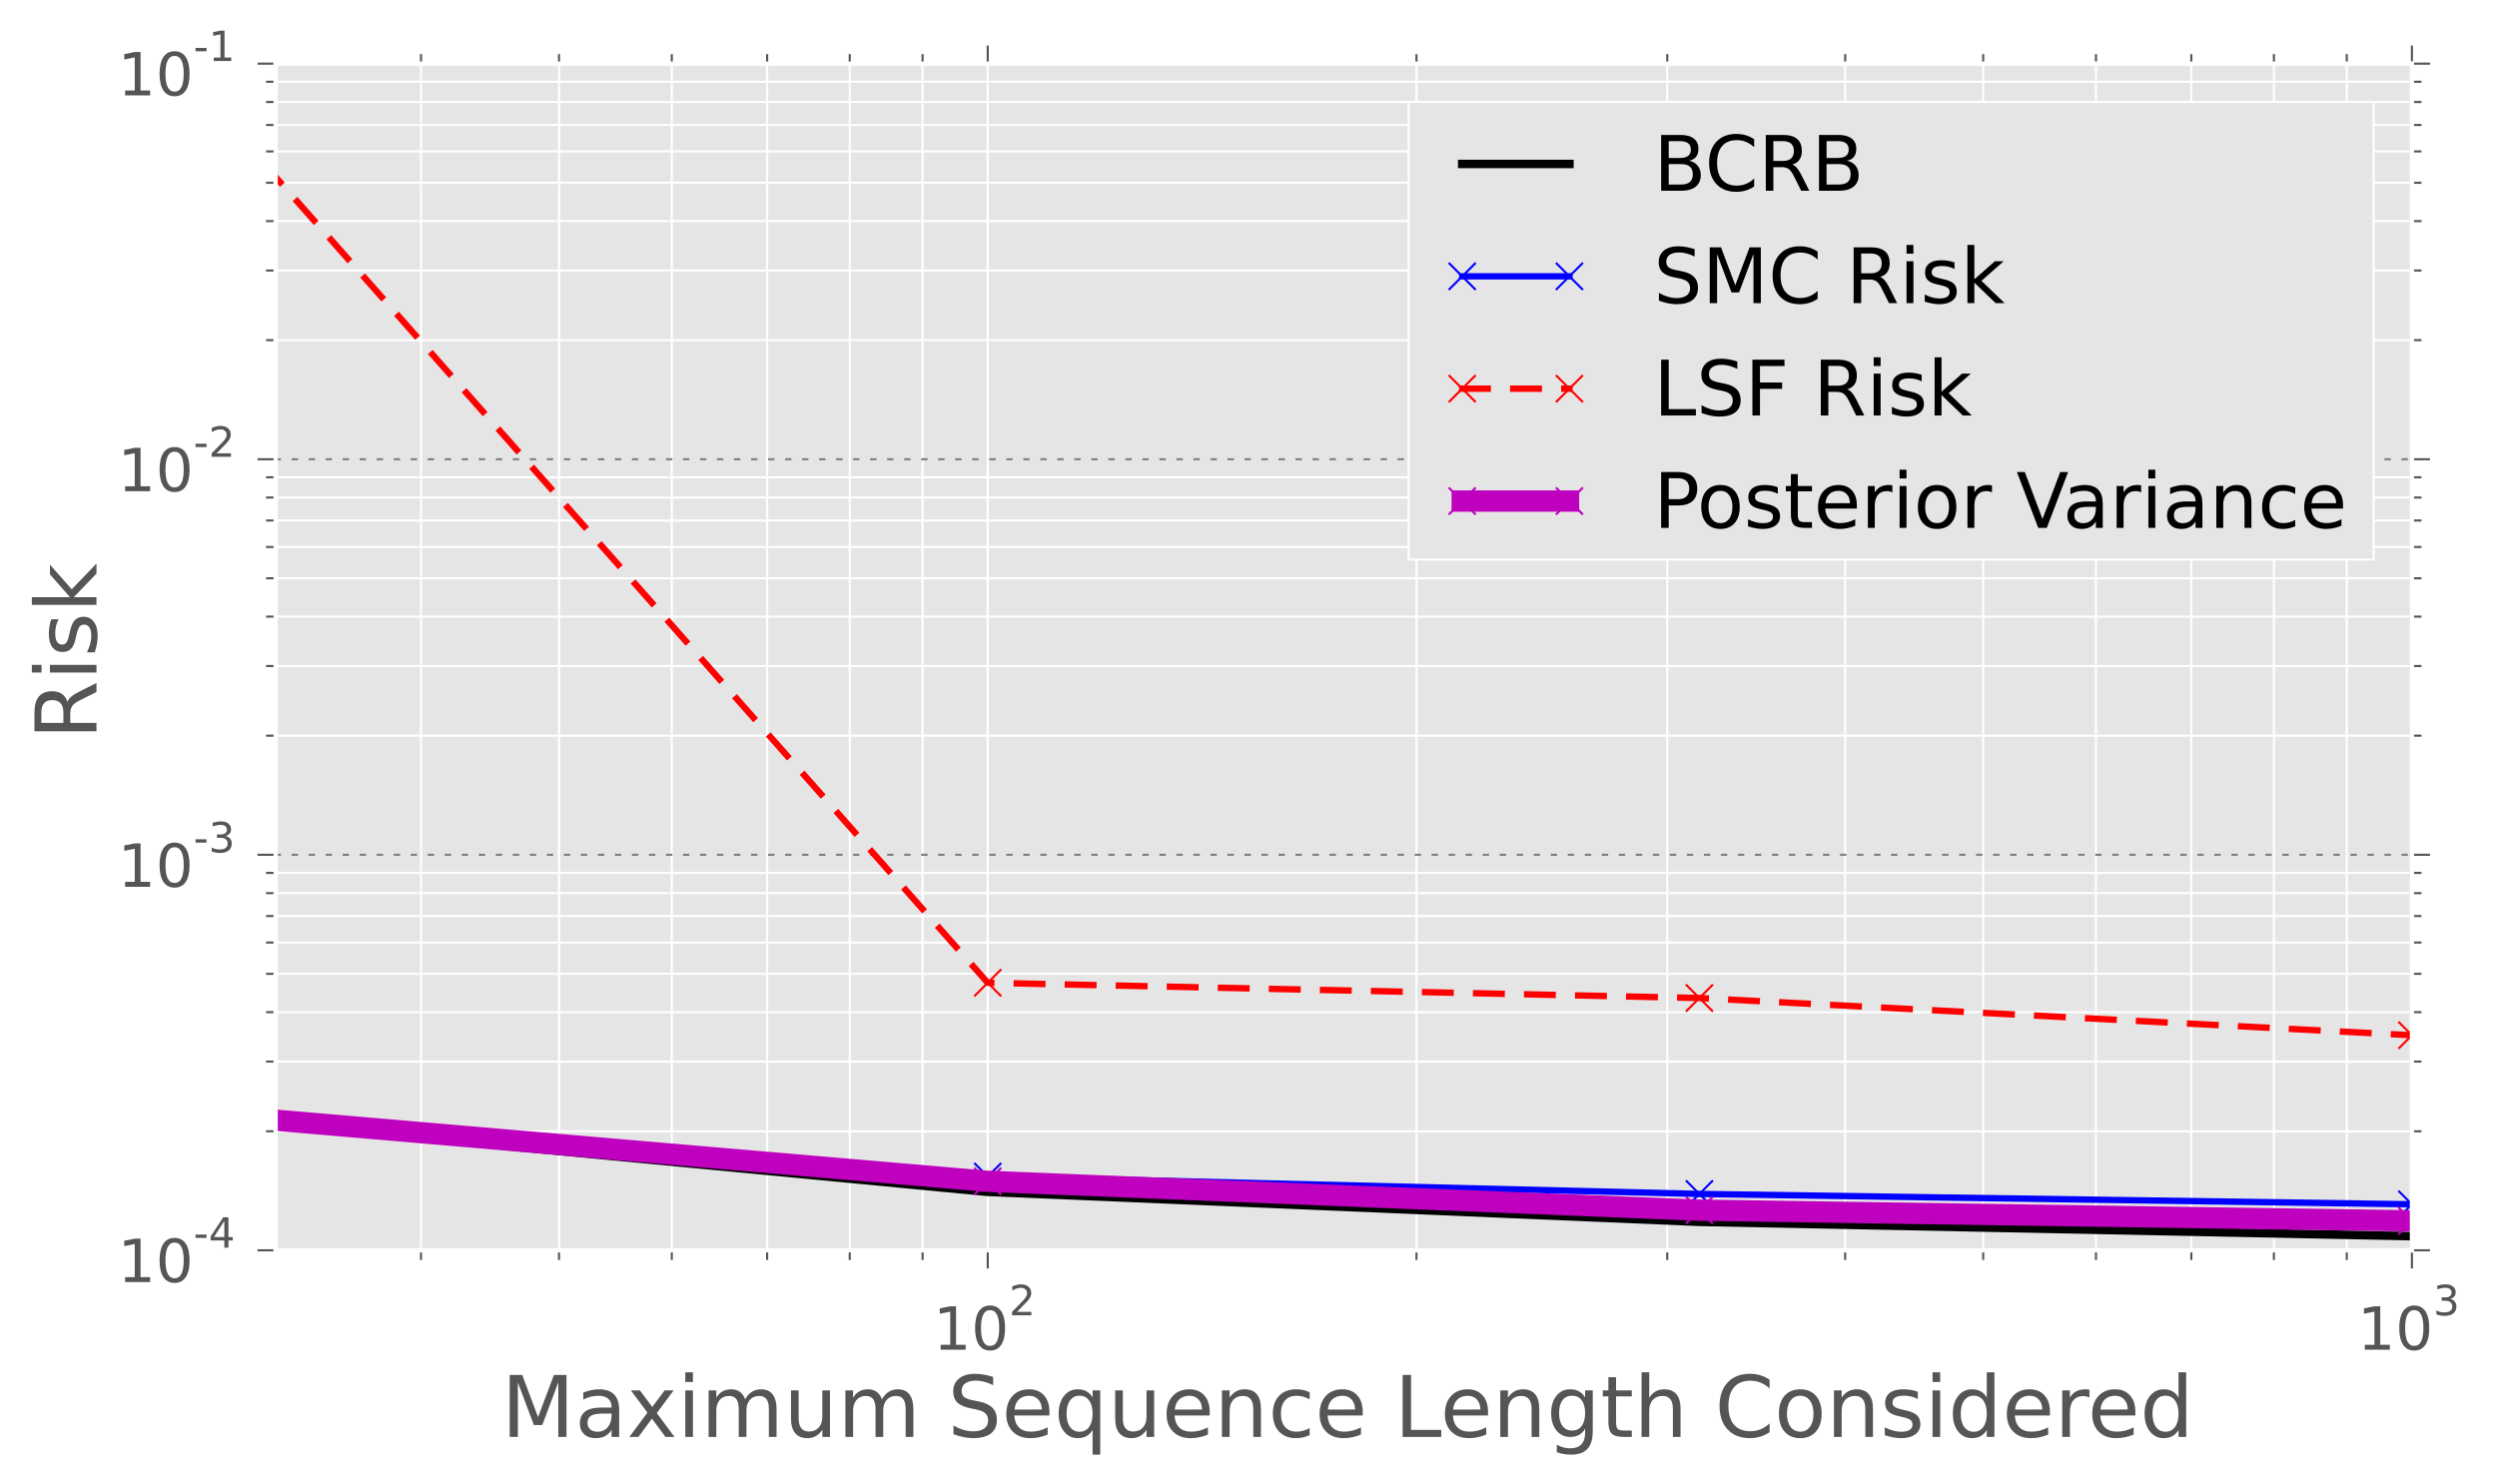 <?xml version="1.0" encoding="utf-8" standalone="no"?>
<!DOCTYPE svg PUBLIC "-//W3C//DTD SVG 1.1//EN"
  "http://www.w3.org/Graphics/SVG/1.1/DTD/svg11.dtd">
<!-- Created with matplotlib (http://matplotlib.org/) -->
<svg height="349pt" version="1.1" viewBox="0 0 587 349" width="587pt" xmlns="http://www.w3.org/2000/svg" xmlns:xlink="http://www.w3.org/1999/xlink">
 <defs>
  <style type="text/css">
*{stroke-linecap:square;stroke-linejoin:round;}
  </style>
 </defs>
 <g id="figure_1">
  <g id="patch_1">
   <path d="
M0 349.206
L587.011 349.206
L587.011 0
L0 0
z
" style="fill:#ffffff;"/>
  </g>
  <g id="axes_1">
   <g id="patch_2">
    <path d="
M64.801 293.97
L567.001 293.97
L567.001 14.97
L64.801 14.97
z
" style="fill:#e5e5e5;"/>
   </g>
   <g id="matplotlib.axis_1">
    <g id="xtick_1">
     <g id="line2d_1">
      <path clip-path="url(#p908c00938f)" d="
M232.201 293.97
L232.201 14.97" style="fill:none;stroke:#ffffff;stroke-width:0.5;"/>
     </g>
     <g id="line2d_2">
      <defs>
       <path d="
M0 0
L0 4" id="m7433545468" style="stroke:#555555;stroke-linecap:butt;stroke-width:0.5;"/>
      </defs>
      <g>
       <use style="fill:#555555;stroke:#555555;stroke-linecap:butt;stroke-width:0.5;" x="232.201" xlink:href="#m7433545468" y="293.97"/>
      </g>
     </g>
     <g id="line2d_3">
      <defs>
       <path d="
M0 0
L0 -4" id="maa4ac689f6" style="stroke:#555555;stroke-linecap:butt;stroke-width:0.5;"/>
      </defs>
      <g>
       <use style="fill:#555555;stroke:#555555;stroke-linecap:butt;stroke-width:0.5;" x="232.201" xlink:href="#maa4ac689f6" y="14.97"/>
      </g>
     </g>
     <g id="text_1">
      <!-- $\mathdefault{10^{2}}$ -->
      <defs>
       <path d="
M12.406 8.297
L28.516 8.297
L28.516 63.922
L10.984 60.406
L10.984 69.391
L28.422 72.906
L38.281 72.906
L38.281 8.297
L54.391 8.297
L54.391 0
L12.406 0
z
" id="DejaVuSans-31"/>
       <path d="
M31.781 66.406
Q24.172 66.406 20.328 58.906
Q16.5 51.422 16.5 36.375
Q16.5 21.391 20.328 13.891
Q24.172 6.391 31.781 6.391
Q39.453 6.391 43.281 13.891
Q47.125 21.391 47.125 36.375
Q47.125 51.422 43.281 58.906
Q39.453 66.406 31.781 66.406
M31.781 74.219
Q44.047 74.219 50.516 64.516
Q56.984 54.828 56.984 36.375
Q56.984 17.969 50.516 8.266
Q44.047 -1.422 31.781 -1.422
Q19.531 -1.422 13.062 8.266
Q6.594 17.969 6.594 36.375
Q6.594 54.828 13.062 64.516
Q19.531 74.219 31.781 74.219" id="DejaVuSans-30"/>
       <path d="
M19.188 8.297
L53.609 8.297
L53.609 0
L7.328 0
L7.328 8.297
Q12.938 14.109 22.625 23.891
Q32.328 33.688 34.812 36.531
Q39.547 41.844 41.422 45.531
Q43.312 49.219 43.312 52.781
Q43.312 58.594 39.234 62.25
Q35.156 65.922 28.609 65.922
Q23.969 65.922 18.812 64.312
Q13.672 62.703 7.812 59.422
L7.812 69.391
Q13.766 71.781 18.938 73
Q24.125 74.219 28.422 74.219
Q39.75 74.219 46.484 68.547
Q53.219 62.891 53.219 53.422
Q53.219 48.922 51.531 44.891
Q49.859 40.875 45.406 35.406
Q44.188 33.984 37.641 27.219
Q31.109 20.453 19.188 8.297" id="DejaVuSans-32"/>
      </defs>
      <g style="fill:#555555;" transform="translate(219.391 317.65)scale(0.14 -0.14)">
       <use transform="translate(0.0 2.234)" xlink:href="#DejaVuSans-31"/>
       <use transform="translate(63.623 2.234)" xlink:href="#DejaVuSans-30"/>
       <use transform="translate(127.246 60.047)scale(0.7)" xlink:href="#DejaVuSans-32"/>
      </g>
     </g>
    </g>
    <g id="xtick_2">
     <g id="line2d_4">
      <path clip-path="url(#p908c00938f)" d="
M567.001 293.97
L567.001 14.97" style="fill:none;stroke:#ffffff;stroke-width:0.5;"/>
     </g>
     <g id="line2d_5">
      <g>
       <use style="fill:#555555;stroke:#555555;stroke-linecap:butt;stroke-width:0.5;" x="567.001" xlink:href="#m7433545468" y="293.97"/>
      </g>
     </g>
     <g id="line2d_6">
      <g>
       <use style="fill:#555555;stroke:#555555;stroke-linecap:butt;stroke-width:0.5;" x="567.001" xlink:href="#maa4ac689f6" y="14.97"/>
      </g>
     </g>
     <g id="text_2">
      <!-- $\mathdefault{10^{3}}$ -->
      <defs>
       <path d="
M40.578 39.312
Q47.656 37.797 51.625 33
Q55.609 28.219 55.609 21.188
Q55.609 10.406 48.188 4.484
Q40.766 -1.422 27.094 -1.422
Q22.516 -1.422 17.656 -0.516
Q12.797 0.391 7.625 2.203
L7.625 11.719
Q11.719 9.328 16.594 8.109
Q21.484 6.891 26.812 6.891
Q36.078 6.891 40.938 10.547
Q45.797 14.203 45.797 21.188
Q45.797 27.641 41.281 31.266
Q36.766 34.906 28.719 34.906
L20.219 34.906
L20.219 43.016
L29.109 43.016
Q36.375 43.016 40.234 45.922
Q44.094 48.828 44.094 54.297
Q44.094 59.906 40.109 62.906
Q36.141 65.922 28.719 65.922
Q24.656 65.922 20.016 65.031
Q15.375 64.156 9.812 62.312
L9.812 71.094
Q15.438 72.656 20.344 73.438
Q25.25 74.219 29.594 74.219
Q40.828 74.219 47.359 69.109
Q53.906 64.016 53.906 55.328
Q53.906 49.266 50.438 45.094
Q46.969 40.922 40.578 39.312" id="DejaVuSans-33"/>
      </defs>
      <g style="fill:#555555;" transform="translate(554.191 317.65)scale(0.14 -0.14)">
       <use transform="translate(0.0 2.234)" xlink:href="#DejaVuSans-31"/>
       <use transform="translate(63.623 2.234)" xlink:href="#DejaVuSans-30"/>
       <use transform="translate(127.246 60.047)scale(0.7)" xlink:href="#DejaVuSans-33"/>
      </g>
     </g>
    </g>
    <g id="xtick_3">
     <g id="line2d_7">
      <path clip-path="url(#p908c00938f)" d="
M98.971 293.97
L98.971 14.97" style="fill:none;stroke:#ffffff;stroke-width:0.5;"/>
     </g>
     <g id="line2d_8">
      <defs>
       <path d="
M0 0
L0 2" id="m606de29a69" style="stroke:#555555;stroke-linecap:butt;stroke-width:0.5;"/>
      </defs>
      <g>
       <use style="fill:#555555;stroke:#555555;stroke-linecap:butt;stroke-width:0.5;" x="98.971" xlink:href="#m606de29a69" y="293.97"/>
      </g>
     </g>
     <g id="line2d_9">
      <defs>
       <path d="
M0 0
L0 -2" id="m02d532bcfb" style="stroke:#555555;stroke-linecap:butt;stroke-width:0.5;"/>
      </defs>
      <g>
       <use style="fill:#555555;stroke:#555555;stroke-linecap:butt;stroke-width:0.5;" x="98.971" xlink:href="#m02d532bcfb" y="14.97"/>
      </g>
     </g>
    </g>
    <g id="xtick_4">
     <g id="line2d_10">
      <path clip-path="url(#p908c00938f)" d="
M131.416 293.97
L131.416 14.97" style="fill:none;stroke:#ffffff;stroke-width:0.5;"/>
     </g>
     <g id="line2d_11">
      <g>
       <use style="fill:#555555;stroke:#555555;stroke-linecap:butt;stroke-width:0.5;" x="131.416" xlink:href="#m606de29a69" y="293.97"/>
      </g>
     </g>
     <g id="line2d_12">
      <g>
       <use style="fill:#555555;stroke:#555555;stroke-linecap:butt;stroke-width:0.5;" x="131.416" xlink:href="#m02d532bcfb" y="14.97"/>
      </g>
     </g>
    </g>
    <g id="xtick_5">
     <g id="line2d_13">
      <path clip-path="url(#p908c00938f)" d="
M157.926 293.97
L157.926 14.97" style="fill:none;stroke:#ffffff;stroke-width:0.5;"/>
     </g>
     <g id="line2d_14">
      <g>
       <use style="fill:#555555;stroke:#555555;stroke-linecap:butt;stroke-width:0.5;" x="157.926" xlink:href="#m606de29a69" y="293.97"/>
      </g>
     </g>
     <g id="line2d_15">
      <g>
       <use style="fill:#555555;stroke:#555555;stroke-linecap:butt;stroke-width:0.5;" x="157.926" xlink:href="#m02d532bcfb" y="14.97"/>
      </g>
     </g>
    </g>
    <g id="xtick_6">
     <g id="line2d_16">
      <path clip-path="url(#p908c00938f)" d="
M180.34 293.97
L180.34 14.97" style="fill:none;stroke:#ffffff;stroke-width:0.5;"/>
     </g>
     <g id="line2d_17">
      <g>
       <use style="fill:#555555;stroke:#555555;stroke-linecap:butt;stroke-width:0.5;" x="180.34" xlink:href="#m606de29a69" y="293.97"/>
      </g>
     </g>
     <g id="line2d_18">
      <g>
       <use style="fill:#555555;stroke:#555555;stroke-linecap:butt;stroke-width:0.5;" x="180.34" xlink:href="#m02d532bcfb" y="14.97"/>
      </g>
     </g>
    </g>
    <g id="xtick_7">
     <g id="line2d_19">
      <path clip-path="url(#p908c00938f)" d="
M199.756 293.97
L199.756 14.97" style="fill:none;stroke:#ffffff;stroke-width:0.5;"/>
     </g>
     <g id="line2d_20">
      <g>
       <use style="fill:#555555;stroke:#555555;stroke-linecap:butt;stroke-width:0.5;" x="199.756" xlink:href="#m606de29a69" y="293.97"/>
      </g>
     </g>
     <g id="line2d_21">
      <g>
       <use style="fill:#555555;stroke:#555555;stroke-linecap:butt;stroke-width:0.5;" x="199.756" xlink:href="#m02d532bcfb" y="14.97"/>
      </g>
     </g>
    </g>
    <g id="xtick_8">
     <g id="line2d_22">
      <path clip-path="url(#p908c00938f)" d="
M216.882 293.97
L216.882 14.97" style="fill:none;stroke:#ffffff;stroke-width:0.5;"/>
     </g>
     <g id="line2d_23">
      <g>
       <use style="fill:#555555;stroke:#555555;stroke-linecap:butt;stroke-width:0.5;" x="216.882" xlink:href="#m606de29a69" y="293.97"/>
      </g>
     </g>
     <g id="line2d_24">
      <g>
       <use style="fill:#555555;stroke:#555555;stroke-linecap:butt;stroke-width:0.5;" x="216.882" xlink:href="#m02d532bcfb" y="14.97"/>
      </g>
     </g>
    </g>
    <g id="xtick_9">
     <g id="line2d_25">
      <path clip-path="url(#p908c00938f)" d="
M332.986 293.97
L332.986 14.97" style="fill:none;stroke:#ffffff;stroke-width:0.5;"/>
     </g>
     <g id="line2d_26">
      <g>
       <use style="fill:#555555;stroke:#555555;stroke-linecap:butt;stroke-width:0.5;" x="332.986" xlink:href="#m606de29a69" y="293.97"/>
      </g>
     </g>
     <g id="line2d_27">
      <g>
       <use style="fill:#555555;stroke:#555555;stroke-linecap:butt;stroke-width:0.5;" x="332.986" xlink:href="#m02d532bcfb" y="14.97"/>
      </g>
     </g>
    </g>
    <g id="xtick_10">
     <g id="line2d_28">
      <path clip-path="url(#p908c00938f)" d="
M391.941 293.97
L391.941 14.97" style="fill:none;stroke:#ffffff;stroke-width:0.5;"/>
     </g>
     <g id="line2d_29">
      <g>
       <use style="fill:#555555;stroke:#555555;stroke-linecap:butt;stroke-width:0.5;" x="391.941" xlink:href="#m606de29a69" y="293.97"/>
      </g>
     </g>
     <g id="line2d_30">
      <g>
       <use style="fill:#555555;stroke:#555555;stroke-linecap:butt;stroke-width:0.5;" x="391.941" xlink:href="#m02d532bcfb" y="14.97"/>
      </g>
     </g>
    </g>
    <g id="xtick_11">
     <g id="line2d_31">
      <path clip-path="url(#p908c00938f)" d="
M433.771 293.97
L433.771 14.97" style="fill:none;stroke:#ffffff;stroke-width:0.5;"/>
     </g>
     <g id="line2d_32">
      <g>
       <use style="fill:#555555;stroke:#555555;stroke-linecap:butt;stroke-width:0.5;" x="433.771" xlink:href="#m606de29a69" y="293.97"/>
      </g>
     </g>
     <g id="line2d_33">
      <g>
       <use style="fill:#555555;stroke:#555555;stroke-linecap:butt;stroke-width:0.5;" x="433.771" xlink:href="#m02d532bcfb" y="14.97"/>
      </g>
     </g>
    </g>
    <g id="xtick_12">
     <g id="line2d_34">
      <path clip-path="url(#p908c00938f)" d="
M466.216 293.97
L466.216 14.97" style="fill:none;stroke:#ffffff;stroke-width:0.5;"/>
     </g>
     <g id="line2d_35">
      <g>
       <use style="fill:#555555;stroke:#555555;stroke-linecap:butt;stroke-width:0.5;" x="466.216" xlink:href="#m606de29a69" y="293.97"/>
      </g>
     </g>
     <g id="line2d_36">
      <g>
       <use style="fill:#555555;stroke:#555555;stroke-linecap:butt;stroke-width:0.5;" x="466.216" xlink:href="#m02d532bcfb" y="14.97"/>
      </g>
     </g>
    </g>
    <g id="xtick_13">
     <g id="line2d_37">
      <path clip-path="url(#p908c00938f)" d="
M492.726 293.97
L492.726 14.97" style="fill:none;stroke:#ffffff;stroke-width:0.5;"/>
     </g>
     <g id="line2d_38">
      <g>
       <use style="fill:#555555;stroke:#555555;stroke-linecap:butt;stroke-width:0.5;" x="492.726" xlink:href="#m606de29a69" y="293.97"/>
      </g>
     </g>
     <g id="line2d_39">
      <g>
       <use style="fill:#555555;stroke:#555555;stroke-linecap:butt;stroke-width:0.5;" x="492.726" xlink:href="#m02d532bcfb" y="14.97"/>
      </g>
     </g>
    </g>
    <g id="xtick_14">
     <g id="line2d_40">
      <path clip-path="url(#p908c00938f)" d="
M515.14 293.97
L515.14 14.97" style="fill:none;stroke:#ffffff;stroke-width:0.5;"/>
     </g>
     <g id="line2d_41">
      <g>
       <use style="fill:#555555;stroke:#555555;stroke-linecap:butt;stroke-width:0.5;" x="515.14" xlink:href="#m606de29a69" y="293.97"/>
      </g>
     </g>
     <g id="line2d_42">
      <g>
       <use style="fill:#555555;stroke:#555555;stroke-linecap:butt;stroke-width:0.5;" x="515.14" xlink:href="#m02d532bcfb" y="14.97"/>
      </g>
     </g>
    </g>
    <g id="xtick_15">
     <g id="line2d_43">
      <path clip-path="url(#p908c00938f)" d="
M534.556 293.97
L534.556 14.97" style="fill:none;stroke:#ffffff;stroke-width:0.5;"/>
     </g>
     <g id="line2d_44">
      <g>
       <use style="fill:#555555;stroke:#555555;stroke-linecap:butt;stroke-width:0.5;" x="534.556" xlink:href="#m606de29a69" y="293.97"/>
      </g>
     </g>
     <g id="line2d_45">
      <g>
       <use style="fill:#555555;stroke:#555555;stroke-linecap:butt;stroke-width:0.5;" x="534.556" xlink:href="#m02d532bcfb" y="14.97"/>
      </g>
     </g>
    </g>
    <g id="xtick_16">
     <g id="line2d_46">
      <path clip-path="url(#p908c00938f)" d="
M551.682 293.97
L551.682 14.97" style="fill:none;stroke:#ffffff;stroke-width:0.5;"/>
     </g>
     <g id="line2d_47">
      <g>
       <use style="fill:#555555;stroke:#555555;stroke-linecap:butt;stroke-width:0.5;" x="551.682" xlink:href="#m606de29a69" y="293.97"/>
      </g>
     </g>
     <g id="line2d_48">
      <g>
       <use style="fill:#555555;stroke:#555555;stroke-linecap:butt;stroke-width:0.5;" x="551.682" xlink:href="#m02d532bcfb" y="14.97"/>
      </g>
     </g>
    </g>
    <g id="text_3">
     <!-- Maximum Sequence Length Considered -->
     <defs>
      <path d="
M9.812 72.906
L24.516 72.906
L43.109 23.297
L61.812 72.906
L76.516 72.906
L76.516 0
L66.891 0
L66.891 64.016
L48.094 14.016
L38.188 14.016
L19.391 64.016
L19.391 0
L9.812 0
z
" id="DejaVuSans-4d"/>
      <path d="
M64.406 67.281
L64.406 56.891
Q59.422 61.531 53.781 63.812
Q48.141 66.109 41.797 66.109
Q29.297 66.109 22.656 58.469
Q16.016 50.828 16.016 36.375
Q16.016 21.969 22.656 14.328
Q29.297 6.688 41.797 6.688
Q48.141 6.688 53.781 8.984
Q59.422 11.281 64.406 15.922
L64.406 5.609
Q59.234 2.094 53.438 0.328
Q47.656 -1.422 41.219 -1.422
Q24.656 -1.422 15.125 8.703
Q5.609 18.844 5.609 36.375
Q5.609 53.953 15.125 64.078
Q24.656 74.219 41.219 74.219
Q47.75 74.219 53.531 72.484
Q59.328 70.75 64.406 67.281" id="DejaVuSans-43"/>
      <path d="
M9.812 72.906
L19.672 72.906
L19.672 8.297
L55.172 8.297
L55.172 0
L9.812 0
z
" id="DejaVuSans-4c"/>
      <path d="
M30.609 48.391
Q23.391 48.391 19.188 42.75
Q14.984 37.109 14.984 27.297
Q14.984 17.484 19.156 11.844
Q23.344 6.203 30.609 6.203
Q37.797 6.203 41.984 11.859
Q46.188 17.531 46.188 27.297
Q46.188 37.016 41.984 42.703
Q37.797 48.391 30.609 48.391
M30.609 56
Q42.328 56 49.016 48.375
Q55.719 40.766 55.719 27.297
Q55.719 13.875 49.016 6.219
Q42.328 -1.422 30.609 -1.422
Q18.844 -1.422 12.172 6.219
Q5.516 13.875 5.516 27.297
Q5.516 40.766 12.172 48.375
Q18.844 56 30.609 56" id="DejaVuSans-6f"/>
      <path d="
M52 44.188
Q55.375 50.25 60.062 53.125
Q64.75 56 71.094 56
Q79.641 56 84.281 50.016
Q88.922 44.047 88.922 33.016
L88.922 0
L79.891 0
L79.891 32.719
Q79.891 40.578 77.094 44.375
Q74.312 48.188 68.609 48.188
Q61.625 48.188 57.562 43.547
Q53.516 38.922 53.516 30.906
L53.516 0
L44.484 0
L44.484 32.719
Q44.484 40.625 41.703 44.406
Q38.922 48.188 33.109 48.188
Q26.219 48.188 22.156 43.531
Q18.109 38.875 18.109 30.906
L18.109 0
L9.078 0
L9.078 54.688
L18.109 54.688
L18.109 46.188
Q21.188 51.219 25.484 53.609
Q29.781 56 35.688 56
Q41.656 56 45.828 52.969
Q50 49.953 52 44.188" id="DejaVuSans-6d"/>
      <path d="
M54.891 33.016
L54.891 0
L45.906 0
L45.906 32.719
Q45.906 40.484 42.875 44.328
Q39.844 48.188 33.797 48.188
Q26.516 48.188 22.312 43.547
Q18.109 38.922 18.109 30.906
L18.109 0
L9.078 0
L9.078 54.688
L18.109 54.688
L18.109 46.188
Q21.344 51.125 25.703 53.562
Q30.078 56 35.797 56
Q45.219 56 50.047 50.172
Q54.891 44.344 54.891 33.016" id="DejaVuSans-6e"/>
      <path d="
M41.109 46.297
Q39.594 47.172 37.812 47.578
Q36.031 48 33.891 48
Q26.266 48 22.188 43.047
Q18.109 38.094 18.109 28.812
L18.109 0
L9.078 0
L9.078 54.688
L18.109 54.688
L18.109 46.188
Q20.953 51.172 25.484 53.578
Q30.031 56 36.531 56
Q37.453 56 38.578 55.875
Q39.703 55.766 41.062 55.516
z
" id="DejaVuSans-72"/>
      <path d="
M53.516 70.516
L53.516 60.891
Q47.906 63.578 42.922 64.891
Q37.938 66.219 33.297 66.219
Q25.25 66.219 20.875 63.094
Q16.5 59.969 16.5 54.203
Q16.5 49.359 19.406 46.891
Q22.312 44.438 30.422 42.922
L36.375 41.703
Q47.406 39.594 52.656 34.297
Q57.906 29 57.906 20.125
Q57.906 9.516 50.797 4.047
Q43.703 -1.422 29.984 -1.422
Q24.812 -1.422 18.969 -0.25
Q13.141 0.922 6.891 3.219
L6.891 13.375
Q12.891 10.016 18.656 8.297
Q24.422 6.594 29.984 6.594
Q38.422 6.594 43.016 9.906
Q47.609 13.234 47.609 19.391
Q47.609 24.75 44.312 27.781
Q41.016 30.812 33.5 32.328
L27.484 33.5
Q16.453 35.688 11.516 40.375
Q6.594 45.062 6.594 53.422
Q6.594 63.094 13.406 68.656
Q20.219 74.219 32.172 74.219
Q37.312 74.219 42.625 73.281
Q47.953 72.359 53.516 70.516" id="DejaVuSans-53"/>
      <path id="DejaVuSans-20"/>
      <path d="
M44.281 53.078
L44.281 44.578
Q40.484 46.531 36.375 47.5
Q32.281 48.484 27.875 48.484
Q21.188 48.484 17.844 46.438
Q14.5 44.391 14.5 40.281
Q14.5 37.156 16.891 35.375
Q19.281 33.594 26.516 31.984
L29.594 31.297
Q39.156 29.25 43.188 25.516
Q47.219 21.781 47.219 15.094
Q47.219 7.469 41.188 3.016
Q35.156 -1.422 24.609 -1.422
Q20.219 -1.422 15.453 -0.562
Q10.688 0.297 5.422 2
L5.422 11.281
Q10.406 8.688 15.234 7.391
Q20.062 6.109 24.812 6.109
Q31.156 6.109 34.562 8.281
Q37.984 10.453 37.984 14.406
Q37.984 18.062 35.516 20.016
Q33.062 21.969 24.703 23.781
L21.578 24.516
Q13.234 26.266 9.516 29.906
Q5.812 33.547 5.812 39.891
Q5.812 47.609 11.281 51.797
Q16.75 56 26.812 56
Q31.781 56 36.172 55.266
Q40.578 54.547 44.281 53.078" id="DejaVuSans-73"/>
      <path d="
M54.891 54.688
L35.109 28.078
L55.906 0
L45.312 0
L29.391 21.484
L13.484 0
L2.875 0
L24.125 28.609
L4.688 54.688
L15.281 54.688
L29.781 35.203
L44.281 54.688
z
" id="DejaVuSans-78"/>
      <path d="
M54.891 33.016
L54.891 0
L45.906 0
L45.906 32.719
Q45.906 40.484 42.875 44.328
Q39.844 48.188 33.797 48.188
Q26.516 48.188 22.312 43.547
Q18.109 38.922 18.109 30.906
L18.109 0
L9.078 0
L9.078 75.984
L18.109 75.984
L18.109 46.188
Q21.344 51.125 25.703 53.562
Q30.078 56 35.797 56
Q45.219 56 50.047 50.172
Q54.891 44.344 54.891 33.016" id="DejaVuSans-68"/>
      <path d="
M9.422 54.688
L18.406 54.688
L18.406 0
L9.422 0
z

M9.422 75.984
L18.406 75.984
L18.406 64.594
L9.422 64.594
z
" id="DejaVuSans-69"/>
      <path d="
M8.5 21.578
L8.5 54.688
L17.484 54.688
L17.484 21.922
Q17.484 14.156 20.5 10.266
Q23.531 6.391 29.594 6.391
Q36.859 6.391 41.078 11.031
Q45.312 15.672 45.312 23.688
L45.312 54.688
L54.297 54.688
L54.297 0
L45.312 0
L45.312 8.406
Q42.047 3.422 37.719 1
Q33.406 -1.422 27.688 -1.422
Q18.266 -1.422 13.375 4.438
Q8.5 10.297 8.5 21.578
M31.109 56
z
" id="DejaVuSans-75"/>
      <path d="
M45.406 27.984
Q45.406 37.75 41.375 43.109
Q37.359 48.484 30.078 48.484
Q22.859 48.484 18.828 43.109
Q14.797 37.75 14.797 27.984
Q14.797 18.266 18.828 12.891
Q22.859 7.516 30.078 7.516
Q37.359 7.516 41.375 12.891
Q45.406 18.266 45.406 27.984
M54.391 6.781
Q54.391 -7.172 48.188 -13.984
Q42 -20.797 29.203 -20.797
Q24.469 -20.797 20.266 -20.094
Q16.062 -19.391 12.109 -17.922
L12.109 -9.188
Q16.062 -11.328 19.922 -12.344
Q23.781 -13.375 27.781 -13.375
Q36.625 -13.375 41.016 -8.766
Q45.406 -4.156 45.406 5.172
L45.406 9.625
Q42.625 4.781 38.281 2.391
Q33.938 0 27.875 0
Q17.828 0 11.672 7.656
Q5.516 15.328 5.516 27.984
Q5.516 40.672 11.672 48.328
Q17.828 56 27.875 56
Q33.938 56 38.281 53.609
Q42.625 51.219 45.406 46.391
L45.406 54.688
L54.391 54.688
z
" id="DejaVuSans-67"/>
      <path d="
M45.406 46.391
L45.406 75.984
L54.391 75.984
L54.391 0
L45.406 0
L45.406 8.203
Q42.578 3.328 38.25 0.953
Q33.938 -1.422 27.875 -1.422
Q17.969 -1.422 11.734 6.484
Q5.516 14.406 5.516 27.297
Q5.516 40.188 11.734 48.094
Q17.969 56 27.875 56
Q33.938 56 38.25 53.625
Q42.578 51.266 45.406 46.391
M14.797 27.297
Q14.797 17.391 18.875 11.75
Q22.953 6.109 30.078 6.109
Q37.203 6.109 41.297 11.75
Q45.406 17.391 45.406 27.297
Q45.406 37.203 41.297 42.844
Q37.203 48.484 30.078 48.484
Q22.953 48.484 18.875 42.844
Q14.797 37.203 14.797 27.297" id="DejaVuSans-64"/>
      <path d="
M56.203 29.594
L56.203 25.203
L14.891 25.203
Q15.484 15.922 20.484 11.062
Q25.484 6.203 34.422 6.203
Q39.594 6.203 44.453 7.469
Q49.312 8.734 54.109 11.281
L54.109 2.781
Q49.266 0.734 44.188 -0.344
Q39.109 -1.422 33.891 -1.422
Q20.797 -1.422 13.156 6.188
Q5.516 13.812 5.516 26.812
Q5.516 40.234 12.766 48.109
Q20.016 56 32.328 56
Q43.359 56 49.781 48.891
Q56.203 41.797 56.203 29.594
M47.219 32.234
Q47.125 39.594 43.094 43.984
Q39.062 48.391 32.422 48.391
Q24.906 48.391 20.391 44.141
Q15.875 39.891 15.188 32.172
z
" id="DejaVuSans-65"/>
      <path d="
M14.797 27.297
Q14.797 17.391 18.875 11.75
Q22.953 6.109 30.078 6.109
Q37.203 6.109 41.297 11.75
Q45.406 17.391 45.406 27.297
Q45.406 37.203 41.297 42.844
Q37.203 48.484 30.078 48.484
Q22.953 48.484 18.875 42.844
Q14.797 37.203 14.797 27.297
M45.406 8.203
Q42.578 3.328 38.25 0.953
Q33.938 -1.422 27.875 -1.422
Q17.969 -1.422 11.734 6.484
Q5.516 14.406 5.516 27.297
Q5.516 40.188 11.734 48.094
Q17.969 56 27.875 56
Q33.938 56 38.25 53.625
Q42.578 51.266 45.406 46.391
L45.406 54.688
L54.391 54.688
L54.391 -20.797
L45.406 -20.797
z
" id="DejaVuSans-71"/>
      <path d="
M48.781 52.594
L48.781 44.188
Q44.969 46.297 41.141 47.344
Q37.312 48.391 33.406 48.391
Q24.656 48.391 19.812 42.844
Q14.984 37.312 14.984 27.297
Q14.984 17.281 19.812 11.734
Q24.656 6.203 33.406 6.203
Q37.312 6.203 41.141 7.25
Q44.969 8.297 48.781 10.406
L48.781 2.094
Q45.016 0.344 40.984 -0.531
Q36.969 -1.422 32.422 -1.422
Q20.062 -1.422 12.781 6.344
Q5.516 14.109 5.516 27.297
Q5.516 40.672 12.859 48.328
Q20.219 56 33.016 56
Q37.156 56 41.109 55.141
Q45.062 54.297 48.781 52.594" id="DejaVuSans-63"/>
      <path d="
M18.312 70.219
L18.312 54.688
L36.812 54.688
L36.812 47.703
L18.312 47.703
L18.312 18.016
Q18.312 11.328 20.141 9.422
Q21.969 7.516 27.594 7.516
L36.812 7.516
L36.812 0
L27.594 0
Q17.188 0 13.234 3.875
Q9.281 7.766 9.281 18.016
L9.281 47.703
L2.688 47.703
L2.688 54.688
L9.281 54.688
L9.281 70.219
z
" id="DejaVuSans-74"/>
      <path d="
M34.281 27.484
Q23.391 27.484 19.188 25
Q14.984 22.516 14.984 16.5
Q14.984 11.719 18.141 8.906
Q21.297 6.109 26.703 6.109
Q34.188 6.109 38.703 11.406
Q43.219 16.703 43.219 25.484
L43.219 27.484
z

M52.203 31.203
L52.203 0
L43.219 0
L43.219 8.297
Q40.141 3.328 35.547 0.953
Q30.953 -1.422 24.312 -1.422
Q15.922 -1.422 10.953 3.297
Q6 8.016 6 15.922
Q6 25.141 12.172 29.828
Q18.359 34.516 30.609 34.516
L43.219 34.516
L43.219 35.406
Q43.219 41.609 39.141 45
Q35.062 48.391 27.688 48.391
Q23 48.391 18.547 47.266
Q14.109 46.141 10.016 43.891
L10.016 52.203
Q14.938 54.109 19.578 55.047
Q24.219 56 28.609 56
Q40.484 56 46.344 49.844
Q52.203 43.703 52.203 31.203" id="DejaVuSans-61"/>
     </defs>
     <g style="fill:#555555;" transform="translate(117.865 337.847)scale(0.2 -0.2)">
      <use xlink:href="#DejaVuSans-4d"/>
      <use x="86.279" xlink:href="#DejaVuSans-61"/>
      <use x="147.559" xlink:href="#DejaVuSans-78"/>
      <use x="206.738" xlink:href="#DejaVuSans-69"/>
      <use x="234.521" xlink:href="#DejaVuSans-6d"/>
      <use x="331.934" xlink:href="#DejaVuSans-75"/>
      <use x="395.312" xlink:href="#DejaVuSans-6d"/>
      <use x="492.725" xlink:href="#DejaVuSans-20"/>
      <use x="524.512" xlink:href="#DejaVuSans-53"/>
      <use x="587.988" xlink:href="#DejaVuSans-65"/>
      <use x="649.512" xlink:href="#DejaVuSans-71"/>
      <use x="712.988" xlink:href="#DejaVuSans-75"/>
      <use x="776.367" xlink:href="#DejaVuSans-65"/>
      <use x="837.891" xlink:href="#DejaVuSans-6e"/>
      <use x="901.27" xlink:href="#DejaVuSans-63"/>
      <use x="956.25" xlink:href="#DejaVuSans-65"/>
      <use x="1017.773" xlink:href="#DejaVuSans-20"/>
      <use x="1049.561" xlink:href="#DejaVuSans-4c"/>
      <use x="1103.523" xlink:href="#DejaVuSans-65"/>
      <use x="1165.047" xlink:href="#DejaVuSans-6e"/>
      <use x="1228.426" xlink:href="#DejaVuSans-67"/>
      <use x="1291.902" xlink:href="#DejaVuSans-74"/>
      <use x="1331.111" xlink:href="#DejaVuSans-68"/>
      <use x="1394.49" xlink:href="#DejaVuSans-20"/>
      <use x="1426.277" xlink:href="#DejaVuSans-43"/>
      <use x="1496.102" xlink:href="#DejaVuSans-6f"/>
      <use x="1557.283" xlink:href="#DejaVuSans-6e"/>
      <use x="1620.662" xlink:href="#DejaVuSans-73"/>
      <use x="1672.762" xlink:href="#DejaVuSans-69"/>
      <use x="1700.545" xlink:href="#DejaVuSans-64"/>
      <use x="1764.021" xlink:href="#DejaVuSans-65"/>
      <use x="1825.545" xlink:href="#DejaVuSans-72"/>
      <use x="1864.408" xlink:href="#DejaVuSans-65"/>
      <use x="1925.932" xlink:href="#DejaVuSans-64"/>
     </g>
    </g>
   </g>
   <g id="matplotlib.axis_2">
    <g id="ytick_1">
     <g id="line2d_49">
      <path clip-path="url(#p908c00938f)" d="
M64.801 293.97
L567.001 293.97" style="fill:none;stroke:#808080;stroke-dasharray:1,3;stroke-dashoffset:0.0;stroke-linecap:butt;stroke-width:0.5;"/>
     </g>
     <g id="line2d_50">
      <defs>
       <path d="
M0 0
L-4 0" id="m3e680a24a7" style="stroke:#555555;stroke-linecap:butt;stroke-width:0.5;"/>
      </defs>
      <g>
       <use style="fill:#555555;stroke:#555555;stroke-linecap:butt;stroke-width:0.5;" x="64.801" xlink:href="#m3e680a24a7" y="293.97"/>
      </g>
     </g>
     <g id="line2d_51">
      <defs>
       <path d="
M0 0
L4 0" id="m802668454a" style="stroke:#555555;stroke-linecap:butt;stroke-width:0.5;"/>
      </defs>
      <g>
       <use style="fill:#555555;stroke:#555555;stroke-linecap:butt;stroke-width:0.5;" x="567.001" xlink:href="#m802668454a" y="293.97"/>
      </g>
     </g>
     <g id="text_4">
      <!-- $\mathdefault{10^{-4}}$ -->
      <defs>
       <path d="
M37.797 64.312
L12.891 25.391
L37.797 25.391
z

M35.203 72.906
L47.609 72.906
L47.609 25.391
L58.016 25.391
L58.016 17.188
L47.609 17.188
L47.609 0
L37.797 0
L37.797 17.188
L4.891 17.188
L4.891 26.703
z
" id="DejaVuSans-34"/>
       <path d="
M4.891 31.391
L31.203 31.391
L31.203 23.391
L4.891 23.391
z
" id="DejaVuSans-2d"/>
      </defs>
      <g style="fill:#555555;" transform="translate(27.681 301.74)scale(0.14 -0.14)">
       <use transform="translate(0.0 2.153)" xlink:href="#DejaVuSans-31"/>
       <use transform="translate(63.623 2.153)" xlink:href="#DejaVuSans-30"/>
       <use transform="translate(127.246 59.966)scale(0.7)" xlink:href="#DejaVuSans-2d"/>
       <use transform="translate(152.505 59.966)scale(0.7)" xlink:href="#DejaVuSans-34"/>
      </g>
     </g>
    </g>
    <g id="ytick_2">
     <g id="line2d_52">
      <path clip-path="url(#p908c00938f)" d="
M64.801 200.97
L567.001 200.97" style="fill:none;stroke:#808080;stroke-dasharray:1,3;stroke-dashoffset:0.0;stroke-linecap:butt;stroke-width:0.5;"/>
     </g>
     <g id="line2d_53">
      <g>
       <use style="fill:#555555;stroke:#555555;stroke-linecap:butt;stroke-width:0.5;" x="64.801" xlink:href="#m3e680a24a7" y="200.97"/>
      </g>
     </g>
     <g id="line2d_54">
      <g>
       <use style="fill:#555555;stroke:#555555;stroke-linecap:butt;stroke-width:0.5;" x="567.001" xlink:href="#m802668454a" y="200.97"/>
      </g>
     </g>
     <g id="text_5">
      <!-- $\mathdefault{10^{-3}}$ -->
      <g style="fill:#555555;" transform="translate(27.681 208.81)scale(0.14 -0.14)">
       <use transform="translate(0.0 2.234)" xlink:href="#DejaVuSans-31"/>
       <use transform="translate(63.623 2.234)" xlink:href="#DejaVuSans-30"/>
       <use transform="translate(127.246 60.047)scale(0.7)" xlink:href="#DejaVuSans-2d"/>
       <use transform="translate(152.505 60.047)scale(0.7)" xlink:href="#DejaVuSans-33"/>
      </g>
     </g>
    </g>
    <g id="ytick_3">
     <g id="line2d_55">
      <path clip-path="url(#p908c00938f)" d="
M64.801 107.97
L567.001 107.97" style="fill:none;stroke:#808080;stroke-dasharray:1,3;stroke-dashoffset:0.0;stroke-linecap:butt;stroke-width:0.5;"/>
     </g>
     <g id="line2d_56">
      <g>
       <use style="fill:#555555;stroke:#555555;stroke-linecap:butt;stroke-width:0.5;" x="64.801" xlink:href="#m3e680a24a7" y="107.97"/>
      </g>
     </g>
     <g id="line2d_57">
      <g>
       <use style="fill:#555555;stroke:#555555;stroke-linecap:butt;stroke-width:0.5;" x="567.001" xlink:href="#m802668454a" y="107.97"/>
      </g>
     </g>
     <g id="text_6">
      <!-- $\mathdefault{10^{-2}}$ -->
      <g style="fill:#555555;" transform="translate(27.681 115.81)scale(0.14 -0.14)">
       <use transform="translate(0.0 2.234)" xlink:href="#DejaVuSans-31"/>
       <use transform="translate(63.623 2.234)" xlink:href="#DejaVuSans-30"/>
       <use transform="translate(127.246 60.047)scale(0.7)" xlink:href="#DejaVuSans-2d"/>
       <use transform="translate(152.505 60.047)scale(0.7)" xlink:href="#DejaVuSans-32"/>
      </g>
     </g>
    </g>
    <g id="ytick_4">
     <g id="line2d_58">
      <path clip-path="url(#p908c00938f)" d="
M64.801 14.97
L567.001 14.97" style="fill:none;stroke:#808080;stroke-dasharray:1,3;stroke-dashoffset:0.0;stroke-linecap:butt;stroke-width:0.5;"/>
     </g>
     <g id="line2d_59">
      <g>
       <use style="fill:#555555;stroke:#555555;stroke-linecap:butt;stroke-width:0.5;" x="64.801" xlink:href="#m3e680a24a7" y="14.97"/>
      </g>
     </g>
     <g id="line2d_60">
      <g>
       <use style="fill:#555555;stroke:#555555;stroke-linecap:butt;stroke-width:0.5;" x="567.001" xlink:href="#m802668454a" y="14.97"/>
      </g>
     </g>
     <g id="text_7">
      <!-- $\mathdefault{10^{-1}}$ -->
      <g style="fill:#555555;" transform="translate(27.681 22.74)scale(0.14 -0.14)">
       <use transform="translate(0.0 2.153)" xlink:href="#DejaVuSans-31"/>
       <use transform="translate(63.623 2.153)" xlink:href="#DejaVuSans-30"/>
       <use transform="translate(127.246 59.966)scale(0.7)" xlink:href="#DejaVuSans-2d"/>
       <use transform="translate(152.505 59.966)scale(0.7)" xlink:href="#DejaVuSans-31"/>
      </g>
     </g>
    </g>
    <g id="ytick_5">
     <g id="line2d_61">
      <path clip-path="url(#p908c00938f)" d="
M64.801 265.974
L567.001 265.974" style="fill:none;stroke:#ffffff;stroke-width:0.5;"/>
     </g>
     <g id="line2d_62">
      <defs>
       <path d="
M0 0
L-2 0" id="mce43e44bf5" style="stroke:#555555;stroke-linecap:butt;stroke-width:0.5;"/>
      </defs>
      <g>
       <use style="fill:#555555;stroke:#555555;stroke-linecap:butt;stroke-width:0.5;" x="64.801" xlink:href="#mce43e44bf5" y="265.974"/>
      </g>
     </g>
     <g id="line2d_63">
      <defs>
       <path d="
M0 0
L2 0" id="m91c9ea0bcf" style="stroke:#555555;stroke-linecap:butt;stroke-width:0.5;"/>
      </defs>
      <g>
       <use style="fill:#555555;stroke:#555555;stroke-linecap:butt;stroke-width:0.5;" x="567.001" xlink:href="#m91c9ea0bcf" y="265.974"/>
      </g>
     </g>
    </g>
    <g id="ytick_6">
     <g id="line2d_64">
      <path clip-path="url(#p908c00938f)" d="
M64.801 249.598
L567.001 249.598" style="fill:none;stroke:#ffffff;stroke-width:0.5;"/>
     </g>
     <g id="line2d_65">
      <g>
       <use style="fill:#555555;stroke:#555555;stroke-linecap:butt;stroke-width:0.5;" x="64.801" xlink:href="#mce43e44bf5" y="249.598"/>
      </g>
     </g>
     <g id="line2d_66">
      <g>
       <use style="fill:#555555;stroke:#555555;stroke-linecap:butt;stroke-width:0.5;" x="567.001" xlink:href="#m91c9ea0bcf" y="249.598"/>
      </g>
     </g>
    </g>
    <g id="ytick_7">
     <g id="line2d_67">
      <path clip-path="url(#p908c00938f)" d="
M64.801 237.978
L567.001 237.978" style="fill:none;stroke:#ffffff;stroke-width:0.5;"/>
     </g>
     <g id="line2d_68">
      <g>
       <use style="fill:#555555;stroke:#555555;stroke-linecap:butt;stroke-width:0.5;" x="64.801" xlink:href="#mce43e44bf5" y="237.978"/>
      </g>
     </g>
     <g id="line2d_69">
      <g>
       <use style="fill:#555555;stroke:#555555;stroke-linecap:butt;stroke-width:0.5;" x="567.001" xlink:href="#m91c9ea0bcf" y="237.978"/>
      </g>
     </g>
    </g>
    <g id="ytick_8">
     <g id="line2d_70">
      <path clip-path="url(#p908c00938f)" d="
M64.801 228.966
L567.001 228.966" style="fill:none;stroke:#ffffff;stroke-width:0.5;"/>
     </g>
     <g id="line2d_71">
      <g>
       <use style="fill:#555555;stroke:#555555;stroke-linecap:butt;stroke-width:0.5;" x="64.801" xlink:href="#mce43e44bf5" y="228.966"/>
      </g>
     </g>
     <g id="line2d_72">
      <g>
       <use style="fill:#555555;stroke:#555555;stroke-linecap:butt;stroke-width:0.5;" x="567.001" xlink:href="#m91c9ea0bcf" y="228.966"/>
      </g>
     </g>
    </g>
    <g id="ytick_9">
     <g id="line2d_73">
      <path clip-path="url(#p908c00938f)" d="
M64.801 221.602
L567.001 221.602" style="fill:none;stroke:#ffffff;stroke-width:0.5;"/>
     </g>
     <g id="line2d_74">
      <g>
       <use style="fill:#555555;stroke:#555555;stroke-linecap:butt;stroke-width:0.5;" x="64.801" xlink:href="#mce43e44bf5" y="221.602"/>
      </g>
     </g>
     <g id="line2d_75">
      <g>
       <use style="fill:#555555;stroke:#555555;stroke-linecap:butt;stroke-width:0.5;" x="567.001" xlink:href="#m91c9ea0bcf" y="221.602"/>
      </g>
     </g>
    </g>
    <g id="ytick_10">
     <g id="line2d_76">
      <path clip-path="url(#p908c00938f)" d="
M64.801 215.376
L567.001 215.376" style="fill:none;stroke:#ffffff;stroke-width:0.5;"/>
     </g>
     <g id="line2d_77">
      <g>
       <use style="fill:#555555;stroke:#555555;stroke-linecap:butt;stroke-width:0.5;" x="64.801" xlink:href="#mce43e44bf5" y="215.376"/>
      </g>
     </g>
     <g id="line2d_78">
      <g>
       <use style="fill:#555555;stroke:#555555;stroke-linecap:butt;stroke-width:0.5;" x="567.001" xlink:href="#m91c9ea0bcf" y="215.376"/>
      </g>
     </g>
    </g>
    <g id="ytick_11">
     <g id="line2d_79">
      <path clip-path="url(#p908c00938f)" d="
M64.801 209.983
L567.001 209.983" style="fill:none;stroke:#ffffff;stroke-width:0.5;"/>
     </g>
     <g id="line2d_80">
      <g>
       <use style="fill:#555555;stroke:#555555;stroke-linecap:butt;stroke-width:0.5;" x="64.801" xlink:href="#mce43e44bf5" y="209.983"/>
      </g>
     </g>
     <g id="line2d_81">
      <g>
       <use style="fill:#555555;stroke:#555555;stroke-linecap:butt;stroke-width:0.5;" x="567.001" xlink:href="#m91c9ea0bcf" y="209.983"/>
      </g>
     </g>
    </g>
    <g id="ytick_12">
     <g id="line2d_82">
      <path clip-path="url(#p908c00938f)" d="
M64.801 205.225
L567.001 205.225" style="fill:none;stroke:#ffffff;stroke-width:0.5;"/>
     </g>
     <g id="line2d_83">
      <g>
       <use style="fill:#555555;stroke:#555555;stroke-linecap:butt;stroke-width:0.5;" x="64.801" xlink:href="#mce43e44bf5" y="205.225"/>
      </g>
     </g>
     <g id="line2d_84">
      <g>
       <use style="fill:#555555;stroke:#555555;stroke-linecap:butt;stroke-width:0.5;" x="567.001" xlink:href="#m91c9ea0bcf" y="205.225"/>
      </g>
     </g>
    </g>
    <g id="ytick_13">
     <g id="line2d_85">
      <path clip-path="url(#p908c00938f)" d="
M64.801 172.974
L567.001 172.974" style="fill:none;stroke:#ffffff;stroke-width:0.5;"/>
     </g>
     <g id="line2d_86">
      <g>
       <use style="fill:#555555;stroke:#555555;stroke-linecap:butt;stroke-width:0.5;" x="64.801" xlink:href="#mce43e44bf5" y="172.974"/>
      </g>
     </g>
     <g id="line2d_87">
      <g>
       <use style="fill:#555555;stroke:#555555;stroke-linecap:butt;stroke-width:0.5;" x="567.001" xlink:href="#m91c9ea0bcf" y="172.974"/>
      </g>
     </g>
    </g>
    <g id="ytick_14">
     <g id="line2d_88">
      <path clip-path="url(#p908c00938f)" d="
M64.801 156.598
L567.001 156.598" style="fill:none;stroke:#ffffff;stroke-width:0.5;"/>
     </g>
     <g id="line2d_89">
      <g>
       <use style="fill:#555555;stroke:#555555;stroke-linecap:butt;stroke-width:0.5;" x="64.801" xlink:href="#mce43e44bf5" y="156.598"/>
      </g>
     </g>
     <g id="line2d_90">
      <g>
       <use style="fill:#555555;stroke:#555555;stroke-linecap:butt;stroke-width:0.5;" x="567.001" xlink:href="#m91c9ea0bcf" y="156.598"/>
      </g>
     </g>
    </g>
    <g id="ytick_15">
     <g id="line2d_91">
      <path clip-path="url(#p908c00938f)" d="
M64.801 144.978
L567.001 144.978" style="fill:none;stroke:#ffffff;stroke-width:0.5;"/>
     </g>
     <g id="line2d_92">
      <g>
       <use style="fill:#555555;stroke:#555555;stroke-linecap:butt;stroke-width:0.5;" x="64.801" xlink:href="#mce43e44bf5" y="144.978"/>
      </g>
     </g>
     <g id="line2d_93">
      <g>
       <use style="fill:#555555;stroke:#555555;stroke-linecap:butt;stroke-width:0.5;" x="567.001" xlink:href="#m91c9ea0bcf" y="144.978"/>
      </g>
     </g>
    </g>
    <g id="ytick_16">
     <g id="line2d_94">
      <path clip-path="url(#p908c00938f)" d="
M64.801 135.966
L567.001 135.966" style="fill:none;stroke:#ffffff;stroke-width:0.5;"/>
     </g>
     <g id="line2d_95">
      <g>
       <use style="fill:#555555;stroke:#555555;stroke-linecap:butt;stroke-width:0.5;" x="64.801" xlink:href="#mce43e44bf5" y="135.966"/>
      </g>
     </g>
     <g id="line2d_96">
      <g>
       <use style="fill:#555555;stroke:#555555;stroke-linecap:butt;stroke-width:0.5;" x="567.001" xlink:href="#m91c9ea0bcf" y="135.966"/>
      </g>
     </g>
    </g>
    <g id="ytick_17">
     <g id="line2d_97">
      <path clip-path="url(#p908c00938f)" d="
M64.801 128.602
L567.001 128.602" style="fill:none;stroke:#ffffff;stroke-width:0.5;"/>
     </g>
     <g id="line2d_98">
      <g>
       <use style="fill:#555555;stroke:#555555;stroke-linecap:butt;stroke-width:0.5;" x="64.801" xlink:href="#mce43e44bf5" y="128.602"/>
      </g>
     </g>
     <g id="line2d_99">
      <g>
       <use style="fill:#555555;stroke:#555555;stroke-linecap:butt;stroke-width:0.5;" x="567.001" xlink:href="#m91c9ea0bcf" y="128.602"/>
      </g>
     </g>
    </g>
    <g id="ytick_18">
     <g id="line2d_100">
      <path clip-path="url(#p908c00938f)" d="
M64.801 122.376
L567.001 122.376" style="fill:none;stroke:#ffffff;stroke-width:0.5;"/>
     </g>
     <g id="line2d_101">
      <g>
       <use style="fill:#555555;stroke:#555555;stroke-linecap:butt;stroke-width:0.5;" x="64.801" xlink:href="#mce43e44bf5" y="122.376"/>
      </g>
     </g>
     <g id="line2d_102">
      <g>
       <use style="fill:#555555;stroke:#555555;stroke-linecap:butt;stroke-width:0.5;" x="567.001" xlink:href="#m91c9ea0bcf" y="122.376"/>
      </g>
     </g>
    </g>
    <g id="ytick_19">
     <g id="line2d_103">
      <path clip-path="url(#p908c00938f)" d="
M64.801 116.983
L567.001 116.983" style="fill:none;stroke:#ffffff;stroke-width:0.5;"/>
     </g>
     <g id="line2d_104">
      <g>
       <use style="fill:#555555;stroke:#555555;stroke-linecap:butt;stroke-width:0.5;" x="64.801" xlink:href="#mce43e44bf5" y="116.983"/>
      </g>
     </g>
     <g id="line2d_105">
      <g>
       <use style="fill:#555555;stroke:#555555;stroke-linecap:butt;stroke-width:0.5;" x="567.001" xlink:href="#m91c9ea0bcf" y="116.983"/>
      </g>
     </g>
    </g>
    <g id="ytick_20">
     <g id="line2d_106">
      <path clip-path="url(#p908c00938f)" d="
M64.801 112.225
L567.001 112.225" style="fill:none;stroke:#ffffff;stroke-width:0.5;"/>
     </g>
     <g id="line2d_107">
      <g>
       <use style="fill:#555555;stroke:#555555;stroke-linecap:butt;stroke-width:0.5;" x="64.801" xlink:href="#mce43e44bf5" y="112.225"/>
      </g>
     </g>
     <g id="line2d_108">
      <g>
       <use style="fill:#555555;stroke:#555555;stroke-linecap:butt;stroke-width:0.5;" x="567.001" xlink:href="#m91c9ea0bcf" y="112.225"/>
      </g>
     </g>
    </g>
    <g id="ytick_21">
     <g id="line2d_109">
      <path clip-path="url(#p908c00938f)" d="
M64.801 79.974
L567.001 79.974" style="fill:none;stroke:#ffffff;stroke-width:0.5;"/>
     </g>
     <g id="line2d_110">
      <g>
       <use style="fill:#555555;stroke:#555555;stroke-linecap:butt;stroke-width:0.5;" x="64.801" xlink:href="#mce43e44bf5" y="79.974"/>
      </g>
     </g>
     <g id="line2d_111">
      <g>
       <use style="fill:#555555;stroke:#555555;stroke-linecap:butt;stroke-width:0.5;" x="567.001" xlink:href="#m91c9ea0bcf" y="79.974"/>
      </g>
     </g>
    </g>
    <g id="ytick_22">
     <g id="line2d_112">
      <path clip-path="url(#p908c00938f)" d="
M64.801 63.598
L567.001 63.598" style="fill:none;stroke:#ffffff;stroke-width:0.5;"/>
     </g>
     <g id="line2d_113">
      <g>
       <use style="fill:#555555;stroke:#555555;stroke-linecap:butt;stroke-width:0.5;" x="64.801" xlink:href="#mce43e44bf5" y="63.598"/>
      </g>
     </g>
     <g id="line2d_114">
      <g>
       <use style="fill:#555555;stroke:#555555;stroke-linecap:butt;stroke-width:0.5;" x="567.001" xlink:href="#m91c9ea0bcf" y="63.598"/>
      </g>
     </g>
    </g>
    <g id="ytick_23">
     <g id="line2d_115">
      <path clip-path="url(#p908c00938f)" d="
M64.801 51.978
L567.001 51.978" style="fill:none;stroke:#ffffff;stroke-width:0.5;"/>
     </g>
     <g id="line2d_116">
      <g>
       <use style="fill:#555555;stroke:#555555;stroke-linecap:butt;stroke-width:0.5;" x="64.801" xlink:href="#mce43e44bf5" y="51.978"/>
      </g>
     </g>
     <g id="line2d_117">
      <g>
       <use style="fill:#555555;stroke:#555555;stroke-linecap:butt;stroke-width:0.5;" x="567.001" xlink:href="#m91c9ea0bcf" y="51.978"/>
      </g>
     </g>
    </g>
    <g id="ytick_24">
     <g id="line2d_118">
      <path clip-path="url(#p908c00938f)" d="
M64.801 42.966
L567.001 42.966" style="fill:none;stroke:#ffffff;stroke-width:0.5;"/>
     </g>
     <g id="line2d_119">
      <g>
       <use style="fill:#555555;stroke:#555555;stroke-linecap:butt;stroke-width:0.5;" x="64.801" xlink:href="#mce43e44bf5" y="42.966"/>
      </g>
     </g>
     <g id="line2d_120">
      <g>
       <use style="fill:#555555;stroke:#555555;stroke-linecap:butt;stroke-width:0.5;" x="567.001" xlink:href="#m91c9ea0bcf" y="42.966"/>
      </g>
     </g>
    </g>
    <g id="ytick_25">
     <g id="line2d_121">
      <path clip-path="url(#p908c00938f)" d="
M64.801 35.602
L567.001 35.602" style="fill:none;stroke:#ffffff;stroke-width:0.5;"/>
     </g>
     <g id="line2d_122">
      <g>
       <use style="fill:#555555;stroke:#555555;stroke-linecap:butt;stroke-width:0.5;" x="64.801" xlink:href="#mce43e44bf5" y="35.602"/>
      </g>
     </g>
     <g id="line2d_123">
      <g>
       <use style="fill:#555555;stroke:#555555;stroke-linecap:butt;stroke-width:0.5;" x="567.001" xlink:href="#m91c9ea0bcf" y="35.602"/>
      </g>
     </g>
    </g>
    <g id="ytick_26">
     <g id="line2d_124">
      <path clip-path="url(#p908c00938f)" d="
M64.801 29.376
L567.001 29.376" style="fill:none;stroke:#ffffff;stroke-width:0.5;"/>
     </g>
     <g id="line2d_125">
      <g>
       <use style="fill:#555555;stroke:#555555;stroke-linecap:butt;stroke-width:0.5;" x="64.801" xlink:href="#mce43e44bf5" y="29.376"/>
      </g>
     </g>
     <g id="line2d_126">
      <g>
       <use style="fill:#555555;stroke:#555555;stroke-linecap:butt;stroke-width:0.5;" x="567.001" xlink:href="#m91c9ea0bcf" y="29.376"/>
      </g>
     </g>
    </g>
    <g id="ytick_27">
     <g id="line2d_127">
      <path clip-path="url(#p908c00938f)" d="
M64.801 23.983
L567.001 23.983" style="fill:none;stroke:#ffffff;stroke-width:0.5;"/>
     </g>
     <g id="line2d_128">
      <g>
       <use style="fill:#555555;stroke:#555555;stroke-linecap:butt;stroke-width:0.5;" x="64.801" xlink:href="#mce43e44bf5" y="23.983"/>
      </g>
     </g>
     <g id="line2d_129">
      <g>
       <use style="fill:#555555;stroke:#555555;stroke-linecap:butt;stroke-width:0.5;" x="567.001" xlink:href="#m91c9ea0bcf" y="23.983"/>
      </g>
     </g>
    </g>
    <g id="ytick_28">
     <g id="line2d_130">
      <path clip-path="url(#p908c00938f)" d="
M64.801 19.225
L567.001 19.225" style="fill:none;stroke:#ffffff;stroke-width:0.5;"/>
     </g>
     <g id="line2d_131">
      <g>
       <use style="fill:#555555;stroke:#555555;stroke-linecap:butt;stroke-width:0.5;" x="64.801" xlink:href="#mce43e44bf5" y="19.225"/>
      </g>
     </g>
     <g id="line2d_132">
      <g>
       <use style="fill:#555555;stroke:#555555;stroke-linecap:butt;stroke-width:0.5;" x="567.001" xlink:href="#m91c9ea0bcf" y="19.225"/>
      </g>
     </g>
    </g>
    <g id="text_8">
     <!-- Risk -->
     <defs>
      <path d="
M44.391 34.188
Q47.562 33.109 50.562 29.594
Q53.562 26.078 56.594 19.922
L66.609 0
L56 0
L46.688 18.703
Q43.062 26.031 39.672 28.422
Q36.281 30.812 30.422 30.812
L19.672 30.812
L19.672 0
L9.812 0
L9.812 72.906
L32.078 72.906
Q44.578 72.906 50.734 67.672
Q56.891 62.453 56.891 51.906
Q56.891 45.016 53.688 40.469
Q50.484 35.938 44.391 34.188
M19.672 64.797
L19.672 38.922
L32.078 38.922
Q39.203 38.922 42.844 42.219
Q46.484 45.516 46.484 51.906
Q46.484 58.297 42.844 61.547
Q39.203 64.797 32.078 64.797
z
" id="DejaVuSans-52"/>
      <path d="
M9.078 75.984
L18.109 75.984
L18.109 31.109
L44.922 54.688
L56.391 54.688
L27.391 29.109
L57.625 0
L45.906 0
L18.109 26.703
L18.109 0
L9.078 0
z
" id="DejaVuSans-6b"/>
     </defs>
     <g style="fill:#555555;" transform="translate(22.681 173.903)rotate(-90.0)scale(0.2 -0.2)">
      <use xlink:href="#DejaVuSans-52"/>
      <use x="69.482" xlink:href="#DejaVuSans-69"/>
      <use x="97.266" xlink:href="#DejaVuSans-73"/>
      <use x="149.365" xlink:href="#DejaVuSans-6b"/>
     </g>
    </g>
   </g>
   <g id="line2d_133">
    <path clip-path="url(#p908c00938f)" d="
M61.909 263.996
L232.201 280.228
L399.496 287.277
L567.001 290.649" style="fill:none;stroke:#000000;stroke-width:2;"/>
   </g>
   <g id="line2d_134">
    <path clip-path="url(#p908c00938f)" d="
M61.909 264.41
L232.201 276.62
L399.496 280.718
L567.001 283.155" style="fill:none;stroke:#0000ff;stroke-width:1.5;"/>
    <defs>
     <path d="
M-3 3
L3 -3
M-3 -3
L3 3" id="m08249fb729" style="stroke:#0000ff;stroke-linecap:butt;stroke-width:0.5;"/>
    </defs>
    <g clip-path="url(#p908c00938f)">
     <use style="fill:#0000ff;stroke:#0000ff;stroke-linecap:butt;stroke-width:0.5;" x="61.909" xlink:href="#m08249fb729" y="264.41"/>
     <use style="fill:#0000ff;stroke:#0000ff;stroke-linecap:butt;stroke-width:0.5;" x="232.201" xlink:href="#m08249fb729" y="276.62"/>
     <use style="fill:#0000ff;stroke:#0000ff;stroke-linecap:butt;stroke-width:0.5;" x="399.496" xlink:href="#m08249fb729" y="280.718"/>
     <use style="fill:#0000ff;stroke:#0000ff;stroke-linecap:butt;stroke-width:0.5;" x="567.001" xlink:href="#m08249fb729" y="283.155"/>
    </g>
   </g>
   <g id="line2d_135">
    <path clip-path="url(#p908c00938f)" d="
M61.909 38.366
L232.201 231.069
L399.496 234.651
L567.001 243.405" style="fill:none;stroke:#ff0000;stroke-dasharray:6,6;stroke-dashoffset:0.0;stroke-linecap:butt;stroke-width:1.5;"/>
    <defs>
     <path d="
M-3 3
L3 -3
M-3 -3
L3 3" id="mbee3f30de4" style="stroke:#ff0000;stroke-linecap:butt;stroke-width:0.5;"/>
    </defs>
    <g clip-path="url(#p908c00938f)">
     <use style="fill:#ff0000;stroke:#ff0000;stroke-linecap:butt;stroke-width:0.5;" x="61.909" xlink:href="#mbee3f30de4" y="38.366"/>
     <use style="fill:#ff0000;stroke:#ff0000;stroke-linecap:butt;stroke-width:0.5;" x="232.201" xlink:href="#mbee3f30de4" y="231.069"/>
     <use style="fill:#ff0000;stroke:#ff0000;stroke-linecap:butt;stroke-width:0.5;" x="399.496" xlink:href="#mbee3f30de4" y="234.651"/>
     <use style="fill:#ff0000;stroke:#ff0000;stroke-linecap:butt;stroke-width:0.5;" x="567.001" xlink:href="#mbee3f30de4" y="243.405"/>
    </g>
   </g>
   <g id="line2d_136">
    <path clip-path="url(#p908c00938f)" d="
M61.909 263.122
L232.201 277.745
L399.496 284.531
L567.001 287.044" style="fill:none;stroke:#bf00bf;stroke-dasharray:1,3;stroke-dashoffset:0.0;stroke-linecap:butt;stroke-width:5;"/>
    <defs>
     <path d="
M-3 3
L3 -3
M-3 -3
L3 3" id="m64c0b6f2cd" style="stroke:#bf00bf;stroke-linecap:butt;stroke-width:0.5;"/>
    </defs>
    <g clip-path="url(#p908c00938f)">
     <use style="fill:#bf00bf;stroke:#bf00bf;stroke-linecap:butt;stroke-width:0.5;" x="61.909" xlink:href="#m64c0b6f2cd" y="263.122"/>
     <use style="fill:#bf00bf;stroke:#bf00bf;stroke-linecap:butt;stroke-width:0.5;" x="232.201" xlink:href="#m64c0b6f2cd" y="277.745"/>
     <use style="fill:#bf00bf;stroke:#bf00bf;stroke-linecap:butt;stroke-width:0.5;" x="399.496" xlink:href="#m64c0b6f2cd" y="284.531"/>
     <use style="fill:#bf00bf;stroke:#bf00bf;stroke-linecap:butt;stroke-width:0.5;" x="567.001" xlink:href="#m64c0b6f2cd" y="287.044"/>
    </g>
   </g>
   <g id="patch_3">
    <path d="
M64.801 14.97
L567.001 14.97" style="fill:none;stroke:#ffffff;"/>
   </g>
   <g id="patch_4">
    <path d="
M567.001 293.97
L567.001 14.97" style="fill:none;stroke:#ffffff;"/>
   </g>
   <g id="patch_5">
    <path d="
M64.801 293.97
L567.001 293.97" style="fill:none;stroke:#ffffff;"/>
   </g>
   <g id="patch_6">
    <path d="
M64.801 293.97
L64.801 14.97" style="fill:none;stroke:#ffffff;"/>
   </g>
   <g id="legend_1">
    <g id="patch_7">
     <path d="
M331.142 131.565
L558.001 131.565
L558.001 23.97
L331.142 23.97
L331.142 131.565
z
" style="fill:#e5e5e5;stroke:#ffffff;stroke-width:0.5;"/>
    </g>
    <g id="line2d_137">
     <path d="
M343.742 38.547
L368.942 38.547" style="fill:none;stroke:#000000;stroke-width:2;"/>
    </g>
    <g id="line2d_138"/>
    <g id="text_9">
     <!-- BCRB -->
     <defs>
      <path d="
M19.672 34.812
L19.672 8.109
L35.5 8.109
Q43.453 8.109 47.281 11.406
Q51.125 14.703 51.125 21.484
Q51.125 28.328 47.281 31.562
Q43.453 34.812 35.5 34.812
z

M19.672 64.797
L19.672 42.828
L34.281 42.828
Q41.5 42.828 45.031 45.531
Q48.578 48.25 48.578 53.812
Q48.578 59.328 45.031 62.062
Q41.5 64.797 34.281 64.797
z

M9.812 72.906
L35.016 72.906
Q46.297 72.906 52.391 68.219
Q58.5 63.531 58.5 54.891
Q58.5 48.188 55.375 44.234
Q52.25 40.281 46.188 39.312
Q53.469 37.75 57.5 32.781
Q61.531 27.828 61.531 20.406
Q61.531 10.641 54.891 5.312
Q48.25 0 35.984 0
L9.812 0
z
" id="DejaVuSans-42"/>
     </defs>
     <g transform="translate(388.742 44.847)scale(0.18 -0.18)">
      <use xlink:href="#DejaVuSans-42"/>
      <use x="66.854" xlink:href="#DejaVuSans-43"/>
      <use x="136.678" xlink:href="#DejaVuSans-52"/>
      <use x="206.16" xlink:href="#DejaVuSans-42"/>
     </g>
    </g>
    <g id="line2d_139">
     <path d="
M343.742 64.968
L368.942 64.968" style="fill:none;stroke:#0000ff;stroke-width:1.5;"/>
    </g>
    <g id="line2d_140">
     <g>
      <use style="fill:#0000ff;stroke:#0000ff;stroke-linecap:butt;stroke-width:0.5;" x="343.742" xlink:href="#m08249fb729" y="64.968"/>
      <use style="fill:#0000ff;stroke:#0000ff;stroke-linecap:butt;stroke-width:0.5;" x="368.942" xlink:href="#m08249fb729" y="64.968"/>
     </g>
    </g>
    <g id="text_10">
     <!-- SMC Risk -->
     <g transform="translate(388.742 71.268)scale(0.18 -0.18)">
      <use xlink:href="#DejaVuSans-53"/>
      <use x="63.477" xlink:href="#DejaVuSans-4d"/>
      <use x="149.756" xlink:href="#DejaVuSans-43"/>
      <use x="219.58" xlink:href="#DejaVuSans-20"/>
      <use x="251.367" xlink:href="#DejaVuSans-52"/>
      <use x="320.85" xlink:href="#DejaVuSans-69"/>
      <use x="348.633" xlink:href="#DejaVuSans-73"/>
      <use x="400.732" xlink:href="#DejaVuSans-6b"/>
     </g>
    </g>
    <g id="line2d_141">
     <path d="
M343.742 91.388
L368.942 91.388" style="fill:none;stroke:#ff0000;stroke-dasharray:6,6;stroke-dashoffset:0.0;stroke-linecap:butt;stroke-width:1.5;"/>
    </g>
    <g id="line2d_142">
     <g>
      <use style="fill:#ff0000;stroke:#ff0000;stroke-linecap:butt;stroke-width:0.5;" x="343.742" xlink:href="#mbee3f30de4" y="91.388"/>
      <use style="fill:#ff0000;stroke:#ff0000;stroke-linecap:butt;stroke-width:0.5;" x="368.942" xlink:href="#mbee3f30de4" y="91.388"/>
     </g>
    </g>
    <g id="text_11">
     <!-- LSF Risk -->
     <defs>
      <path d="
M9.812 72.906
L51.703 72.906
L51.703 64.594
L19.672 64.594
L19.672 43.109
L48.578 43.109
L48.578 34.812
L19.672 34.812
L19.672 0
L9.812 0
z
" id="DejaVuSans-46"/>
     </defs>
     <g transform="translate(388.742 97.688)scale(0.18 -0.18)">
      <use xlink:href="#DejaVuSans-4c"/>
      <use x="55.713" xlink:href="#DejaVuSans-53"/>
      <use x="119.189" xlink:href="#DejaVuSans-46"/>
      <use x="176.709" xlink:href="#DejaVuSans-20"/>
      <use x="208.496" xlink:href="#DejaVuSans-52"/>
      <use x="277.979" xlink:href="#DejaVuSans-69"/>
      <use x="305.762" xlink:href="#DejaVuSans-73"/>
      <use x="357.861" xlink:href="#DejaVuSans-6b"/>
     </g>
    </g>
    <g id="line2d_143">
     <path d="
M343.742 117.809
L368.942 117.809" style="fill:none;stroke:#bf00bf;stroke-dasharray:1,3;stroke-dashoffset:0.0;stroke-linecap:butt;stroke-width:5;"/>
    </g>
    <g id="line2d_144">
     <g>
      <use style="fill:#bf00bf;stroke:#bf00bf;stroke-linecap:butt;stroke-width:0.5;" x="343.742" xlink:href="#m64c0b6f2cd" y="117.809"/>
      <use style="fill:#bf00bf;stroke:#bf00bf;stroke-linecap:butt;stroke-width:0.5;" x="368.942" xlink:href="#m64c0b6f2cd" y="117.809"/>
     </g>
    </g>
    <g id="text_12">
     <!-- Posterior Variance -->
     <defs>
      <path d="
M19.672 64.797
L19.672 37.406
L32.078 37.406
Q38.969 37.406 42.719 40.969
Q46.484 44.531 46.484 51.125
Q46.484 57.672 42.719 61.234
Q38.969 64.797 32.078 64.797
z

M9.812 72.906
L32.078 72.906
Q44.344 72.906 50.609 67.359
Q56.891 61.812 56.891 51.125
Q56.891 40.328 50.609 34.812
Q44.344 29.297 32.078 29.297
L19.672 29.297
L19.672 0
L9.812 0
z
" id="DejaVuSans-50"/>
      <path d="
M28.609 0
L0.781 72.906
L11.078 72.906
L34.188 11.531
L57.328 72.906
L67.578 72.906
L39.797 0
z
" id="DejaVuSans-56"/>
     </defs>
     <g transform="translate(388.742 124.109)scale(0.18 -0.18)">
      <use xlink:href="#DejaVuSans-50"/>
      <use x="56.678" xlink:href="#DejaVuSans-6f"/>
      <use x="117.859" xlink:href="#DejaVuSans-73"/>
      <use x="169.959" xlink:href="#DejaVuSans-74"/>
      <use x="209.168" xlink:href="#DejaVuSans-65"/>
      <use x="270.691" xlink:href="#DejaVuSans-72"/>
      <use x="311.805" xlink:href="#DejaVuSans-69"/>
      <use x="339.588" xlink:href="#DejaVuSans-6f"/>
      <use x="400.77" xlink:href="#DejaVuSans-72"/>
      <use x="441.883" xlink:href="#DejaVuSans-20"/>
      <use x="473.67" xlink:href="#DejaVuSans-56"/>
      <use x="534.328" xlink:href="#DejaVuSans-61"/>
      <use x="595.607" xlink:href="#DejaVuSans-72"/>
      <use x="636.721" xlink:href="#DejaVuSans-69"/>
      <use x="664.504" xlink:href="#DejaVuSans-61"/>
      <use x="725.783" xlink:href="#DejaVuSans-6e"/>
      <use x="789.162" xlink:href="#DejaVuSans-63"/>
      <use x="844.143" xlink:href="#DejaVuSans-65"/>
     </g>
    </g>
   </g>
  </g>
 </g>
 <defs>
  <clipPath id="p908c00938f">
   <rect height="279.0" width="502.2" x="64.801" y="14.97"/>
  </clipPath>
 </defs>
</svg>
